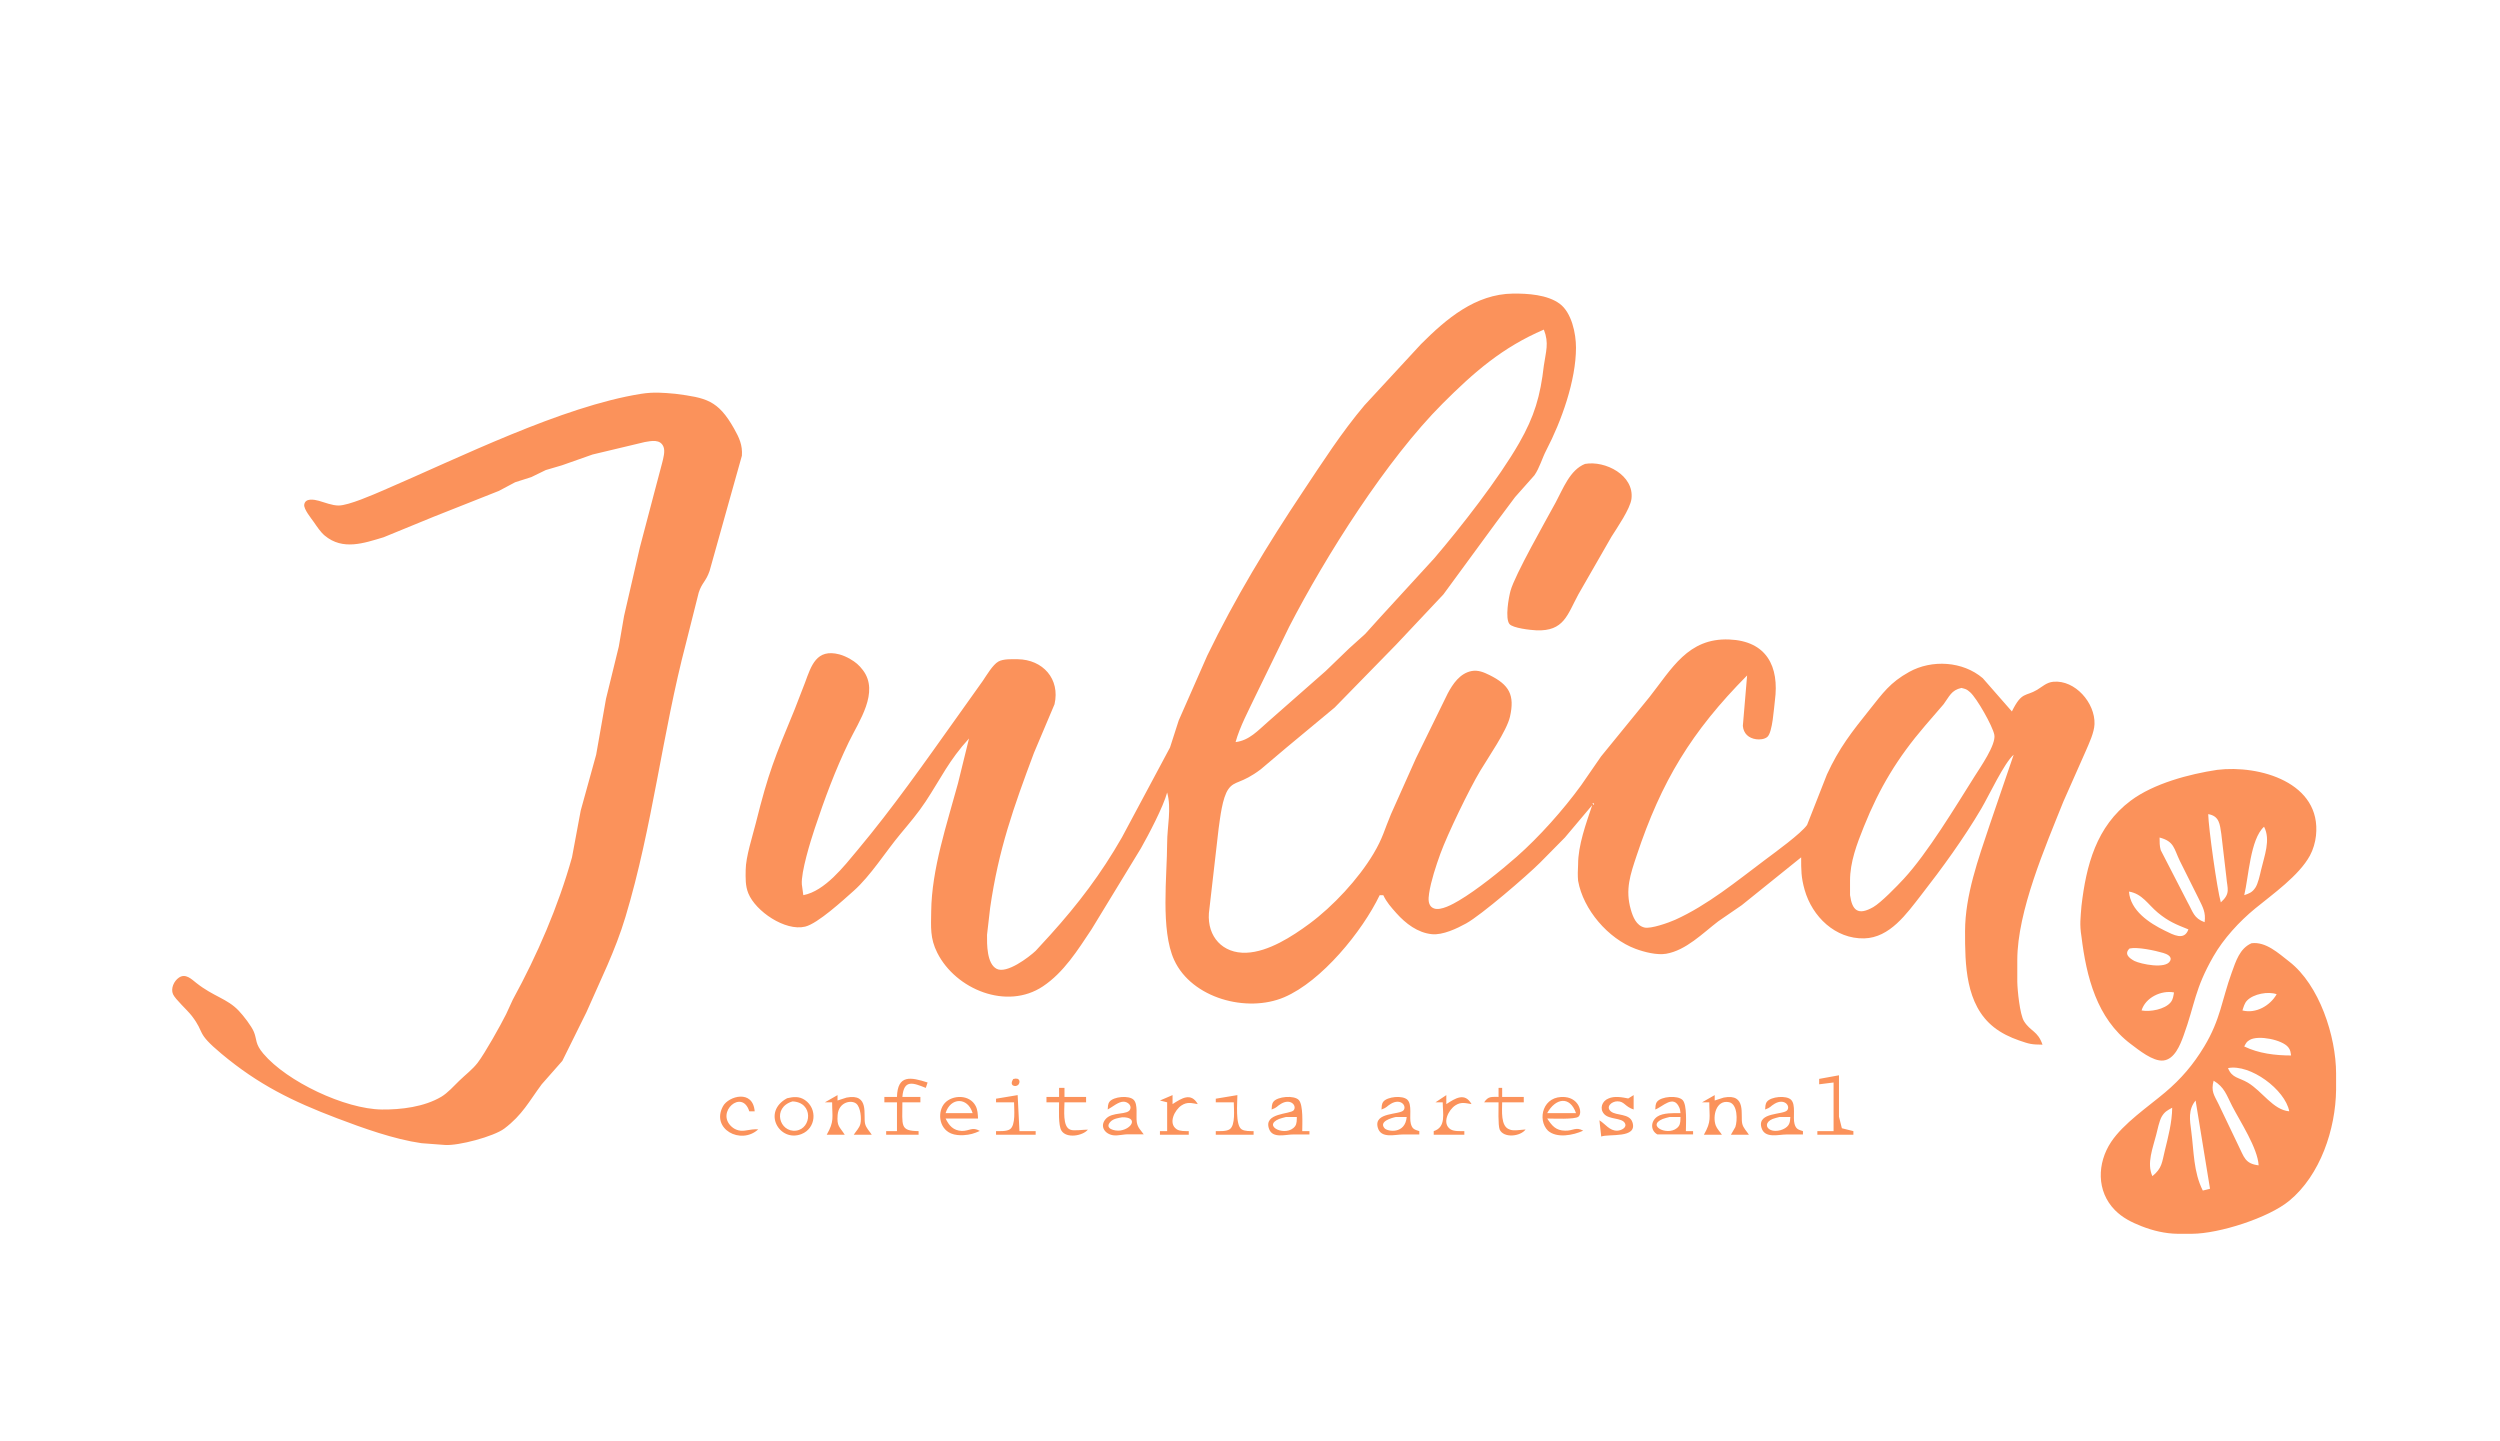<?xml version="1.0" encoding="UTF-8" standalone="no"?>
<!DOCTYPE svg PUBLIC "-//W3C//DTD SVG 20010904//EN"
              "http://www.w3.org/TR/2001/REC-SVG-20010904/DTD/svg10.dtd">

<svg xmlns="http://www.w3.org/2000/svg"
     width="13.88in" height="8in"
     viewBox="0 0 1388 800">
  <path id="Seleção #1"
        fill="#FB925B" stroke="none" stroke-width="1"
        d="M 446.00,497.00
           C 446.00,497.00 445.18,491.00 445.18,491.00
             444.69,484.10 449.99,467.05 452.33,460.00
             457.76,443.66 463.75,427.52 471.26,412.00
             476.88,400.39 488.39,384.28 479.07,372.04
             476.95,369.24 475.03,367.63 472.00,365.88
             470.11,364.79 468.11,363.87 466.00,363.31
             453.28,359.99 450.42,369.55 446.95,379.00
             446.95,379.00 441.14,394.00 441.14,394.00
             430.06,420.79 426.73,428.58 419.63,457.00
             417.71,464.67 414.09,475.56 414.00,483.00
             413.95,487.49 413.75,491.76 415.48,496.00
             419.55,505.96 435.92,517.13 447.00,514.47
             454.03,512.78 468.18,499.73 473.99,494.58
             483.36,486.25 491.64,472.94 499.92,463.00
             504.78,457.17 509.75,451.35 513.92,445.00
             522.49,431.97 526.84,422.18 538.00,410.00
             538.00,410.00 531.85,435.00 531.85,435.00
             525.73,457.60 517.28,482.39 517.00,506.00
             516.90,514.71 516.29,520.91 520.38,529.00
             530.63,549.34 558.99,560.98 579.00,547.64
             590.69,539.85 598.37,527.45 606.00,516.00
             606.00,516.00 633.42,471.00 633.42,471.00
             637.71,463.41 645.83,448.03 648.00,440.00
             650.51,448.84 648.01,458.94 648.00,468.00
             647.97,486.29 644.24,516.31 651.90,533.00
             661.64,554.22 692.28,562.52 713.00,553.66
             733.81,544.77 756.28,517.17 766.00,497.00
             766.00,497.00 768.00,497.00 768.00,497.00
             769.86,500.96 772.39,503.74 775.28,507.00
             780.39,512.73 787.10,517.88 795.00,518.66
             800.98,519.26 808.86,515.53 814.00,512.69
             822.49,507.99 847.58,486.38 855.00,479.00
             855.00,479.00 868.83,465.00 868.83,465.00
             868.83,465.00 884.00,447.00 884.00,447.00
             880.61,457.16 876.13,469.26 876.16,480.00
             875.97,482.58 875.91,486.54 876.16,489.00
             879.01,505.08 892.89,521.13 908.00,526.77
             912.81,528.57 919.91,530.39 925.00,529.53
             936.08,527.66 945.33,518.12 954.00,511.50
             954.00,511.50 967.00,502.57 967.00,502.57
             967.00,502.57 1000.00,476.00 1000.00,476.00
             1000.00,483.03 999.96,487.05 1001.92,494.00
             1006.14,508.94 1019.01,521.37 1035.00,520.99
             1049.28,520.64 1058.60,507.22 1066.58,497.00
             1078.33,481.94 1090.30,465.45 1099.99,449.00
             1104.35,441.58 1112.62,423.74 1118.00,419.00
             1118.00,419.00 1104.67,458.00 1104.67,458.00
             1098.41,476.76 1091.03,497.01 1091.00,517.00
             1090.97,535.31 1091.16,557.79 1107.01,570.32
             1111.22,573.64 1115.97,575.90 1121.00,577.66
             1126.78,579.67 1127.91,579.94 1134.00,580.00
             1131.33,572.25 1127.41,572.82 1123.74,567.00
             1121.42,563.32 1120.06,549.68 1120.00,545.00
             1120.00,545.00 1120.00,533.00 1120.00,533.00
             1120.04,505.89 1135.46,470.35 1145.60,445.00
             1145.60,445.00 1158.00,417.00 1158.00,417.00
             1159.88,412.62 1162.70,406.75 1162.87,402.00
             1163.28,390.30 1152.11,377.39 1140.00,378.51
             1136.26,378.86 1134.01,381.18 1131.00,382.99
             1124.57,386.85 1122.52,383.76 1117.00,395.00
             1117.00,395.00 1100.83,376.53 1100.83,376.53
             1089.72,367.05 1072.53,366.09 1060.00,373.04
             1049.30,378.97 1045.40,384.75 1038.00,394.00
             1028.06,406.42 1021.04,415.34 1014.31,430.00
             1014.31,430.00 1003.30,457.99 1003.30,457.99
             1000.07,462.71 985.31,473.39 980.00,477.37
             964.24,489.19 948.02,502.57 930.00,510.69
             926.55,512.24 916.54,515.82 913.00,514.96
             908.43,513.85 906.59,509.04 905.43,505.00
             902.23,493.87 905.16,485.54 908.67,475.00
             922.42,433.69 939.12,406.17 970.00,375.00
             970.00,375.00 967.63,403.00 967.63,403.00
             968.00,407.29 970.83,409.82 975.00,410.43
             976.95,410.71 979.73,410.47 981.27,409.09
             984.12,406.54 984.87,393.16 985.42,389.00
             987.96,370.00 980.81,355.85 960.00,355.04
             937.18,354.14 928.20,371.27 915.79,387.00
             915.79,387.00 888.89,420.00 888.89,420.00
             888.89,420.00 877.85,436.00 877.85,436.00
             867.96,449.61 854.60,464.62 842.00,475.72
             833.19,483.46 820.01,494.07 810.00,499.99
             806.78,501.89 799.93,505.79 796.15,504.36
             792.62,503.03 792.99,499.02 793.44,496.00
             794.47,489.12 797.30,480.59 799.69,474.00
             803.68,463.03 815.75,438.11 821.80,428.00
             826.29,420.50 836.54,405.75 838.32,398.00
             841.11,385.86 837.91,380.21 827.00,374.81
             823.84,373.24 820.59,371.87 817.00,372.57
             810.59,373.82 806.64,379.63 803.78,385.00
             803.78,385.00 786.14,421.00 786.14,421.00
             786.14,421.00 772.28,452.00 772.28,452.00
             768.61,460.68 767.83,465.14 762.55,474.00
             754.21,487.99 740.07,503.20 727.00,512.84
             717.43,519.91 704.23,528.47 692.00,528.96
             678.80,529.49 670.26,520.04 671.18,507.00
             671.18,507.00 676.58,460.00 676.58,460.00
             677.44,454.06 678.60,442.90 681.99,438.13
             685.51,433.18 689.03,435.40 700.00,427.10
             700.00,427.10 714.00,415.26 714.00,415.26
             714.00,415.26 741.00,392.83 741.00,392.83
             741.00,392.83 775.04,358.00 775.04,358.00
             775.04,358.00 801.39,330.00 801.39,330.00
             801.39,330.00 830.71,290.00 830.71,290.00
             830.71,290.00 841.16,276.00 841.16,276.00
             841.16,276.00 851.89,263.91 851.89,263.91
             854.75,259.84 856.14,254.49 858.48,250.00
             866.88,233.90 874.99,211.34 874.99,193.00
             874.99,185.14 872.58,173.56 865.96,168.65
             859.14,163.59 848.18,162.91 840.00,163.00
             819.13,163.25 802.95,177.05 789.00,191.00
             789.00,191.00 757.58,225.00 757.58,225.00
             744.83,240.09 734.27,256.59 723.33,273.00
             703.70,302.44 685.69,332.12 670.26,364.00
             670.26,364.00 654.42,400.00 654.42,400.00
             654.42,400.00 649.59,415.00 649.59,415.00
             649.59,415.00 644.25,425.00 644.25,425.00
             644.25,425.00 622.85,465.00 622.85,465.00
             611.37,485.07 598.63,501.88 583.17,519.00
             583.17,519.00 575.00,527.91 575.00,527.91
             571.14,531.52 558.94,540.81 553.33,537.89
             547.86,535.04 547.94,524.26 548.00,519.00
             548.00,519.00 549.73,504.00 549.73,504.00
             554.40,471.59 562.70,448.35 574.05,418.00
             574.05,418.00 585.47,391.00 585.47,391.00
             588.69,376.98 579.02,366.17 565.00,366.00
             561.88,365.97 557.03,365.75 554.30,367.29
             551.18,369.05 547.74,374.94 545.66,378.00
             545.66,378.00 530.71,399.00 530.71,399.00
             513.02,423.83 495.65,448.59 476.08,472.00
             468.55,481.01 458.00,494.72 446.00,497.00 Z
           M 857.14,183.00
           C 860.12,190.51 858.25,195.20 857.14,203.00
             855.20,219.88 851.96,231.08 843.42,246.00
             832.16,265.67 811.16,292.60 796.27,310.00
             796.27,310.00 766.04,343.00 766.04,343.00
             766.04,343.00 757.96,351.96 757.96,351.96
             757.96,351.96 749.00,360.04 749.00,360.04
             749.00,360.04 736.00,372.58 736.00,372.58
             736.00,372.58 704.00,400.72 704.00,400.72
             698.44,405.55 693.57,411.13 686.00,412.00
             688.28,403.55 693.46,393.96 697.22,386.00
             697.22,386.00 715.74,348.00 715.74,348.00
             736.12,308.51 769.83,255.17 801.00,224.00
             818.37,206.63 834.14,192.85 857.14,183.00 Z
           M 356.00,218.64
           C 312.03,225.62 255.09,254.08 213.00,272.15
             207.40,274.55 193.58,280.66 188.00,280.66
             184.37,280.66 180.47,279.00 177.00,278.04
             174.52,277.36 169.49,276.35 168.91,280.15
             168.52,282.66 172.84,287.84 174.34,290.00
             176.05,292.47 177.99,295.44 180.30,297.37
             190.31,305.73 202.00,301.59 213.00,298.28
             213.00,298.28 241.00,286.80 241.00,286.80
             241.00,286.80 277.00,272.54 277.00,272.54
             277.00,272.54 286.00,267.75 286.00,267.75
             286.00,267.75 295.00,264.88 295.00,264.88
             295.00,264.88 303.00,260.98 303.00,260.98
             303.00,260.98 312.00,258.33 312.00,258.33
             312.00,258.33 329.00,252.34 329.00,252.34
             329.00,252.34 358.00,245.42 358.00,245.42
             361.66,244.78 366.65,243.68 368.39,248.11
             369.37,250.62 368.25,254.46 367.63,257.00
             367.63,257.00 363.13,274.00 363.13,274.00
             363.13,274.00 355.23,304.00 355.23,304.00
             355.23,304.00 346.48,342.00 346.48,342.00
             346.48,342.00 343.55,359.00 343.55,359.00
             343.55,359.00 336.45,388.00 336.45,388.00
             336.45,388.00 330.99,419.00 330.99,419.00
             330.99,419.00 322.42,450.00 322.42,450.00
             322.42,450.00 317.57,476.00 317.57,476.00
             309.89,503.38 298.32,530.10 284.71,555.00
             284.71,555.00 281.03,563.00 281.03,563.00
             277.97,569.17 269.19,584.82 265.24,589.99
             262.32,593.80 258.43,596.67 255.00,600.01
             252.00,602.94 248.55,606.82 245.00,608.93
             235.55,614.54 222.76,616.12 212.00,616.00
             191.50,615.76 159.33,600.49 146.21,585.00
             141.48,579.41 142.74,577.27 141.00,573.00
             139.62,569.60 135.12,563.87 132.56,561.17
             126.13,554.37 118.56,553.32 109.00,545.74
             106.20,543.53 103.02,540.27 99.33,542.78
             96.58,544.65 94.66,548.81 96.07,552.00
             97.31,554.82 103.94,560.71 106.47,564.00
             114.19,574.02 108.31,572.82 123.00,585.08
             143.54,602.23 162.28,611.40 187.00,620.81
             201.42,626.29 218.73,632.52 234.00,634.70
             234.00,634.70 247.00,635.68 247.00,635.68
             254.46,636.24 274.15,630.99 280.00,626.58
             290.05,619.02 293.82,611.33 300.76,602.00
             300.76,602.00 312.21,589.00 312.21,589.00
             312.21,589.00 325.58,562.00 325.58,562.00
             333.45,543.94 341.53,528.11 347.28,509.00
             362.29,459.16 367.69,407.19 380.88,357.00
             380.88,357.00 387.93,329.00 387.93,329.00
             389.70,323.50 391.89,322.95 393.96,317.00
             393.96,317.00 404.88,278.00 404.88,278.00
             404.88,278.00 411.90,253.00 411.90,253.00
             412.31,247.07 410.41,243.04 407.58,238.00
             398.61,222.05 391.93,220.87 375.00,218.64
             368.10,218.02 362.99,217.56 356.00,218.64 Z
           M 880.00,257.57
           C 871.59,260.89 867.78,271.46 863.69,279.00
             858.31,288.93 841.04,319.22 838.64,328.00
             837.61,331.78 835.57,343.20 838.02,346.42
             839.80,348.74 849.96,349.84 853.00,349.96
             868.34,350.56 870.14,341.40 876.31,330.00
             876.31,330.00 894.68,298.00 894.68,298.00
             897.84,292.98 905.08,282.51 905.78,277.00
             907.43,263.84 891.21,255.57 880.00,257.57 Z
           M 1089.00,381.94
           C 1091.48,382.61 1091.75,382.52 1093.83,384.35
             1097.53,387.60 1106.37,403.19 1107.26,408.00
             1108.28,413.44 1099.37,426.15 1096.32,431.00
             1085.67,447.90 1070.11,473.76 1056.91,488.00
             1053.25,491.95 1044.33,501.17 1040.00,503.64
             1031.71,508.35 1028.37,505.67 1027.14,497.00
             1027.14,497.00 1027.14,489.00 1027.14,489.00
             1027.12,478.56 1030.96,468.57 1034.80,459.00
             1043.48,437.37 1053.53,420.73 1068.73,403.00
             1068.73,403.00 1079.08,391.00 1079.08,391.00
             1082.29,386.68 1083.34,383.17 1089.00,381.94 Z
           M 1231.00,427.42
           C 1215.44,429.77 1195.75,434.98 1183.00,444.51
             1163.85,458.83 1158.25,480.46 1155.63,503.00
             1155.13,509.63 1154.52,513.15 1155.63,520.00
             1158.36,542.23 1164.10,565.42 1183.00,579.63
             1187.41,582.94 1195.26,589.37 1201.00,588.81
             1207.29,588.20 1210.42,580.18 1212.31,575.00
             1218.78,557.23 1218.35,549.39 1228.87,531.00
             1234.48,521.19 1243.28,511.61 1252.00,504.46
             1261.86,496.38 1276.40,486.18 1282.48,475.00
             1284.24,471.77 1285.44,467.66 1285.83,464.00
             1289.00,434.44 1254.45,424.56 1231.00,427.42 Z
           M 885.00,446.00
           C 885.00,446.00 885.00,447.00 885.00,447.00
             885.00,447.00 884.00,446.00 884.00,446.00
             884.00,446.00 885.00,446.00 885.00,446.00 Z
           M 1233.00,501.00
           C 1230.91,493.76 1226.17,459.69 1226.00,452.00
             1232.20,453.06 1232.46,457.58 1233.27,463.00
             1233.27,463.00 1236.08,487.00 1236.08,487.00
             1236.61,493.56 1238.55,495.96 1233.00,501.00 Z
           M 1257.00,459.00
           C 1260.83,466.28 1257.09,475.42 1255.35,483.00
             1254.72,485.74 1253.67,490.66 1252.15,492.89
             1250.37,495.50 1248.81,496.03 1246.00,497.00
             1248.47,486.87 1249.33,465.90 1257.00,459.00 Z
           M 1224.00,512.00
           C 1217.94,509.81 1217.56,506.28 1214.58,501.00
             1214.58,501.00 1199.64,472.00 1199.64,472.00
             1198.95,469.63 1199.02,467.43 1199.00,465.00
             1207.19,467.15 1206.91,471.09 1210.26,478.00
             1210.26,478.00 1220.74,499.00 1220.74,499.00
             1223.06,503.79 1224.75,506.60 1224.00,512.00 Z
           M 1215.00,516.00
           C 1212.72,522.51 1206.58,518.96 1202.00,516.74
             1193.25,512.49 1182.76,505.54 1182.00,495.00
             1189.35,496.19 1192.52,502.11 1198.00,506.68
             1203.85,511.55 1208.14,513.25 1215.00,516.00 Z
           M 1250.04,523.69
           C 1243.48,526.56 1241.36,533.65 1239.05,540.00
             1233.56,555.10 1232.89,565.91 1223.80,581.00
             1217.74,591.05 1210.99,598.98 1202.00,606.56
             1192.60,614.49 1178.93,623.73 1172.10,634.00
             1164.30,645.74 1163.89,661.35 1174.18,671.83
             1178.43,676.15 1183.45,678.61 1189.00,680.80
             1195.35,683.29 1202.16,684.92 1209.00,685.00
             1209.00,685.00 1217.00,685.00 1217.00,685.00
             1232.10,684.93 1259.47,676.18 1271.00,666.67
             1288.25,652.44 1296.74,626.93 1297.00,605.00
             1297.00,605.00 1297.00,596.00 1297.00,596.00
             1296.97,575.30 1287.72,546.84 1271.00,533.89
             1265.07,529.30 1258.02,522.66 1250.04,523.69 Z
           M 1182.33,526.60
           C 1186.77,525.63 1196.44,527.72 1200.98,529.06
             1202.90,529.62 1206.21,530.96 1204.83,533.52
             1202.47,538.16 1188.64,535.29 1185.02,533.52
             1181.92,531.85 1179.25,529.54 1182.33,526.60 Z
           M 1207.00,551.00
           C 1206.66,553.00 1206.50,554.85 1205.15,556.50
             1201.92,560.43 1193.69,561.91 1189.00,561.00
             1191.15,553.86 1199.88,549.66 1207.00,551.00 Z
           M 1264.00,552.00
           C 1260.35,558.43 1252.38,562.91 1245.00,561.00
             1245.63,559.08 1246.12,557.01 1247.56,555.51
             1251.12,551.78 1259.38,550.28 1264.00,552.00 Z
           M 1272.00,586.00
           C 1263.20,585.99 1253.99,584.88 1246.00,581.00
             1247.00,579.17 1247.14,578.44 1249.14,577.31
             1253.90,574.63 1266.99,577.22 1270.40,581.39
             1271.72,583.00 1271.69,584.10 1272.00,586.00 Z
           M 1271.00,617.00
           C 1262.07,616.28 1255.97,605.83 1248.00,601.09
             1243.05,598.15 1239.19,598.61 1237.00,593.00
             1249.37,590.60 1268.71,604.98 1271.00,617.00 Z
           M 1010.00,599.00
           C 1010.00,599.00 1010.00,602.00 1010.00,602.00
             1010.00,602.00 1018.00,601.00 1018.00,601.00
             1018.00,601.00 1018.00,628.00 1018.00,628.00
             1018.00,628.00 1009.00,628.00 1009.00,628.00
             1009.00,628.00 1009.00,630.00 1009.00,630.00
             1009.00,630.00 1029.00,630.00 1029.00,630.00
             1029.00,630.00 1029.00,628.00 1029.00,628.00
             1029.00,628.00 1022.60,626.40 1022.60,626.40
             1022.60,626.40 1021.00,620.00 1021.00,620.00
             1021.00,620.00 1021.00,597.00 1021.00,597.00
             1021.00,597.00 1010.00,599.00 1010.00,599.00 Z
           M 562.57,599.06
           C 560.00,602.96 563.91,603.71 565.31,602.31
             566.55,601.07 566.51,597.96 562.57,599.06 Z
           M 498.00,609.00
           C 498.00,609.00 491.00,609.00 491.00,609.00
             491.00,609.00 491.00,612.00 491.00,612.00
             491.00,612.00 498.00,612.00 498.00,612.00
             498.00,612.00 498.00,628.00 498.00,628.00
             498.00,628.00 492.00,628.00 492.00,628.00
             492.00,628.00 492.00,630.00 492.00,630.00
             492.00,630.00 510.00,630.00 510.00,630.00
             510.00,630.00 510.00,628.00 510.00,628.00
             499.55,627.87 501.00,625.12 501.00,612.00
             501.00,612.00 511.00,612.00 511.00,612.00
             511.00,612.00 511.00,609.00 511.00,609.00
             511.00,609.00 501.00,609.00 501.00,609.00
             501.81,599.01 507.07,601.25 514.00,604.00
             514.00,604.00 515.00,601.00 515.00,601.00
             505.58,597.95 498.32,596.57 498.00,609.00 Z
           M 1254.00,647.00
           C 1246.38,646.11 1245.91,642.30 1242.75,636.00
             1242.75,636.00 1231.75,613.00 1231.75,613.00
             1229.16,607.80 1227.48,605.88 1229.00,600.00
             1235.06,603.58 1236.18,608.03 1239.26,614.00
             1243.82,622.83 1253.47,637.45 1254.00,647.00 Z
           M 588.00,604.00
           C 588.00,604.00 588.00,609.00 588.00,609.00
             588.00,609.00 581.00,609.00 581.00,609.00
             581.00,609.00 581.00,612.00 581.00,612.00
             581.00,612.00 588.00,612.00 588.00,612.00
             588.00,615.78 587.48,624.74 589.31,627.72
             592.10,632.24 601.19,630.62 604.00,627.18
             601.68,627.11 595.96,628.05 594.23,627.18
             589.81,625.61 591.00,616.01 591.00,612.00
             591.00,612.00 603.00,612.00 603.00,612.00
             603.00,612.00 603.00,609.00 603.00,609.00
             603.00,609.00 591.00,609.00 591.00,609.00
             591.00,609.00 591.00,604.00 591.00,604.00
             591.00,604.00 588.00,604.00 588.00,604.00 Z
           M 832.00,604.00
           C 832.00,604.00 832.00,609.00 832.00,609.00
             828.05,609.05 826.34,608.50 824.00,612.00
             824.00,612.00 832.00,612.00 832.00,612.00
             832.00,614.97 831.66,624.67 832.60,627.08
             834.81,632.07 844.24,630.96 847.00,627.08
             844.71,627.19 840.06,628.08 838.13,627.08
             833.00,625.45 834.00,616.43 834.00,612.00
             834.00,612.00 846.00,612.00 846.00,612.00
             846.00,612.00 846.00,609.00 846.00,609.00
             846.00,609.00 834.00,609.00 834.00,609.00
             834.00,609.00 834.00,604.00 834.00,604.00
             834.00,604.00 832.00,604.00 832.00,604.00 Z
           M 458.00,612.00
           C 458.00,612.00 462.00,612.00 462.00,612.00
             462.00,620.67 463.33,622.40 459.00,630.00
             459.00,630.00 469.00,630.00 469.00,630.00
             466.07,625.39 464.54,625.42 465.06,619.00
             465.64,611.79 472.72,610.48 475.44,612.78
             477.81,614.77 478.39,621.10 477.69,623.95
             477.11,626.33 475.28,627.99 474.00,630.00
             474.00,630.00 484.00,630.00 484.00,630.00
             482.72,627.98 480.90,626.33 480.31,623.95
             479.15,619.31 482.97,606.87 470.00,609.38
             470.00,609.38 465.00,611.00 465.00,611.00
             465.00,611.00 465.00,608.00 465.00,608.00
             465.00,608.00 458.00,612.00 458.00,612.00 Z
           M 553.00,610.00
           C 553.00,610.00 553.00,612.00 553.00,612.00
             553.00,612.00 563.00,612.00 563.00,612.00
             563.00,615.74 564.05,624.73 560.69,626.98
             558.83,628.21 555.19,627.99 553.00,628.00
             553.00,628.00 553.00,630.00 553.00,630.00
             553.00,630.00 575.00,630.00 575.00,630.00
             575.00,630.00 575.00,628.00 575.00,628.00
             575.00,628.00 566.00,628.00 566.00,628.00
             566.00,628.00 565.00,608.00 565.00,608.00
             565.00,608.00 553.00,610.00 553.00,610.00 Z
           M 644.00,611.00
           C 644.00,611.00 648.00,612.00 648.00,612.00
             648.00,612.00 648.00,628.00 648.00,628.00
             648.00,628.00 644.00,628.00 644.00,628.00
             644.00,628.00 644.00,630.00 644.00,630.00
             644.00,630.00 660.00,630.00 660.00,630.00
             660.00,630.00 660.00,628.00 660.00,628.00
             657.99,627.97 655.04,628.13 653.31,626.98
             648.34,623.66 652.23,616.15 656.02,613.70
             659.22,611.63 661.53,612.46 665.00,613.00
             661.22,606.30 656.00,609.79 651.00,613.00
             651.00,613.00 651.00,608.00 651.00,608.00
             651.00,608.00 644.00,611.00 644.00,611.00 Z
           M 675.00,610.00
           C 675.00,610.00 675.00,612.00 675.00,612.00
             675.00,612.00 685.00,612.00 685.00,612.00
             685.00,615.74 686.05,624.73 682.69,626.98
             680.83,628.21 677.19,627.99 675.00,628.00
             675.00,628.00 675.00,630.00 675.00,630.00
             675.00,630.00 696.00,630.00 696.00,630.00
             696.00,630.00 696.00,628.00 696.00,628.00
             693.99,627.97 691.04,628.13 689.31,626.98
             685.80,624.63 687.00,612.17 687.00,608.00
             687.00,608.00 675.00,610.00 675.00,610.00 Z
           M 797.00,612.00
           C 797.00,612.00 801.00,612.00 801.00,612.00
             801.00,618.22 803.03,625.75 796.00,628.00
             796.00,628.00 796.00,630.00 796.00,630.00
             796.00,630.00 813.00,630.00 813.00,630.00
             813.00,630.00 813.00,628.00 813.00,628.00
             810.81,627.99 807.17,628.21 805.31,626.98
             800.34,623.66 804.23,616.15 808.02,613.70
             811.22,611.63 813.53,612.46 817.00,613.00
             813.22,606.30 808.00,609.79 803.00,613.00
             803.00,613.00 803.00,608.00 803.00,608.00
             803.00,608.00 797.00,612.00 797.00,612.00 Z
           M 904.00,609.87
           C 900.71,609.20 896.32,608.38 893.06,609.87
             889.49,611.23 887.90,615.47 890.60,618.49
             893.46,621.69 900.33,620.47 902.09,623.49
             903.58,626.06 900.05,627.66 898.00,627.75
             893.61,627.94 891.33,624.02 888.00,622.00
             888.00,622.00 889.00,631.00 889.00,631.00
             893.26,629.38 909.26,632.24 906.34,623.11
             904.72,618.02 897.36,619.57 894.37,617.07
             891.33,614.53 894.74,611.46 897.99,611.45
             901.89,611.44 902.06,614.35 907.00,616.00
             907.00,616.00 907.00,608.00 907.00,608.00
             907.00,608.00 904.00,609.87 904.00,609.87 Z
           M 945.00,612.00
           C 945.00,612.00 949.00,612.00 949.00,612.00
             949.00,620.67 950.33,622.40 946.00,630.00
             946.00,630.00 956.00,630.00 956.00,630.00
             954.93,628.31 953.27,626.75 952.58,624.87
             950.70,619.79 952.77,610.45 959.94,611.93
             964.81,612.93 964.69,622.21 963.46,625.74
             963.46,625.74 961.00,630.00 961.00,630.00
             961.00,630.00 971.00,630.00 971.00,630.00
             969.72,627.98 967.90,626.33 967.31,623.95
             966.15,619.31 969.97,606.87 957.00,609.38
             957.00,609.38 952.00,611.00 952.00,611.00
             952.00,611.00 952.00,608.00 952.00,608.00
             952.00,608.00 945.00,612.00 945.00,612.00 Z
           M 421.00,627.00
           C 416.04,626.71 413.47,628.43 410.00,627.56
             408.56,627.19 407.34,626.56 406.23,625.57
             397.14,617.50 412.03,604.28 416.00,617.00
             416.00,617.00 419.00,617.00 419.00,617.00
             418.00,604.66 404.53,608.57 401.45,614.10
             394.45,626.73 411.32,635.92 421.00,627.00 Z
           M 437.00,609.74
           C 422.86,617.31 432.79,634.39 444.96,629.64
             453.02,626.50 453.99,615.60 446.90,610.74
             443.73,608.57 440.50,608.90 437.00,609.74 Z
           M 544.00,627.90
           C 539.79,625.43 538.36,627.94 534.00,627.90
             529.23,627.65 526.93,624.98 525.00,621.00
             525.00,621.00 543.00,621.00 543.00,621.00
             542.88,618.61 542.82,616.23 541.69,614.04
             538.29,607.50 528.80,607.82 524.57,612.39
             520.51,616.77 520.89,626.26 528.02,629.30
             530.11,630.19 532.75,630.37 535.00,630.24
             538.54,630.04 540.77,629.35 544.00,627.90 Z
           M 615.00,616.00
           C 617.64,614.62 621.04,611.51 623.96,611.66
             625.97,611.76 628.26,613.49 627.55,615.70
             626.36,619.41 617.47,616.88 613.74,621.43
             610.46,625.43 613.49,629.63 618.02,630.30
             620.78,630.71 623.95,629.61 627.00,629.79
             627.00,629.79 635.00,629.79 635.00,629.79
             633.38,627.46 631.63,626.16 631.14,622.98
             630.62,619.56 631.92,613.12 629.40,610.60
             626.81,608.01 618.18,608.81 615.99,611.70
             615.03,612.98 615.12,614.51 615.00,616.00 Z
           M 706.00,616.00
           C 709.24,614.84 708.77,614.26 711.26,612.80
             716.66,609.63 720.16,613.96 718.26,616.41
             716.45,618.73 701.18,617.72 704.62,626.87
             706.64,632.25 713.80,629.82 718.00,629.86
             718.00,629.86 727.00,629.86 727.00,629.86
             727.00,629.86 727.00,628.00 727.00,628.00
             727.00,628.00 723.00,628.00 723.00,628.00
             723.00,624.08 723.66,613.53 721.10,610.74
             718.53,607.95 709.24,608.73 706.99,611.70
             706.03,612.98 706.12,614.51 706.00,616.00 Z
           M 767.00,616.00
           C 770.24,614.84 769.77,614.26 772.26,612.80
             777.66,609.63 781.16,613.96 779.26,616.41
             777.19,619.06 762.61,617.31 764.92,625.95
             766.64,632.36 774.43,629.83 779.00,629.86
             779.00,629.86 788.00,629.86 788.00,629.86
             788.00,629.86 788.00,628.00 788.00,628.00
             785.39,627.17 784.12,626.90 783.31,623.94
             782.31,620.28 784.17,613.37 781.40,610.60
             778.81,608.01 770.18,608.81 767.99,611.70
             767.03,612.98 767.12,614.51 767.00,616.00 Z
           M 879.00,627.75
           C 874.84,625.46 873.36,627.89 869.00,627.75
             863.76,627.70 861.65,625.00 859.00,621.00
             862.11,621.00 874.44,621.62 876.36,619.98
             878.76,617.93 876.81,609.87 869.00,609.11
             856.53,607.89 853.30,621.61 859.42,627.75
             864.32,632.10 873.44,630.32 879.00,627.75 Z
           M 919.00,616.00
           C 923.12,614.53 929.21,607.39 932.41,615.06
             932.87,616.15 932.83,616.94 933.00,618.00
             929.20,618.00 923.39,617.75 920.15,619.93
             916.48,622.40 916.15,627.56 920.15,629.82
             920.15,629.82 940.00,629.82 940.00,629.82
             940.00,629.82 940.00,628.00 940.00,628.00
             940.00,628.00 936.00,628.00 936.00,628.00
             936.00,624.10 936.77,613.43 934.18,610.74
             931.53,607.99 922.27,608.69 919.99,611.70
             919.03,612.98 919.12,614.51 919.00,616.00 Z
           M 980.00,616.00
           C 983.24,614.84 982.77,614.26 985.26,612.80
             990.66,609.63 994.16,613.96 992.26,616.41
             990.19,619.06 975.61,617.31 977.92,625.95
             979.64,632.36 987.43,629.83 992.00,629.86
             992.00,629.86 1001.00,629.86 1001.00,629.86
             1001.00,629.86 1001.00,628.00 1001.00,628.00
             998.39,627.17 997.12,626.90 996.31,623.94
             995.31,620.28 997.17,613.37 994.40,610.60
             991.81,608.01 983.18,608.81 980.99,611.70
             980.03,612.98 980.12,614.51 980.00,616.00 Z
           M 440.01,611.50
           C 451.78,612.00 450.65,626.66 441.98,627.73
             432.73,628.87 428.53,614.86 440.01,611.50 Z
           M 540.00,618.00
           C 540.00,618.00 525.00,618.00 525.00,618.00
             527.67,609.18 537.27,608.95 540.00,618.00 Z
           M 875.00,618.00
           C 875.00,618.00 859.00,618.00 859.00,618.00
             863.51,609.81 871.53,608.10 875.00,618.00 Z
           M 1219.00,611.00
           C 1219.00,611.00 1227.00,660.00 1227.00,660.00
             1227.00,660.00 1223.00,661.00 1223.00,661.00
             1217.78,650.69 1218.08,639.28 1216.58,628.00
             1215.76,621.87 1214.81,616.03 1219.00,611.00 Z
           M 1206.00,615.00
           C 1205.93,623.10 1203.78,631.15 1201.87,639.00
             1200.32,645.38 1200.37,648.66 1195.00,653.00
             1191.74,645.83 1195.30,637.30 1197.13,630.00
             1197.78,627.37 1198.88,622.21 1200.14,620.04
             1201.75,617.26 1203.32,616.47 1206.00,615.00 Z
           M 623.00,620.32
           C 631.93,620.10 628.69,626.65 622.00,627.66
             618.99,628.11 612.81,626.63 616.61,622.71
             618.20,621.07 620.88,620.72 623.00,620.32 Z
           M 720.00,620.15
           C 719.94,621.72 720.10,623.85 719.01,625.30
             714.30,631.54 700.46,625.28 710.11,621.26
             711.17,620.82 712.86,620.47 714.00,620.15
             714.00,620.15 720.00,620.15 720.00,620.15 Z
           M 781.00,620.15
           C 780.18,629.85 770.33,628.28 768.71,626.42
             765.39,622.62 772.61,620.66 775.00,620.15
             775.00,620.15 781.00,620.15 781.00,620.15 Z
           M 933.00,620.15
           C 932.94,621.72 933.10,623.85 932.01,625.30
             927.30,631.54 913.46,625.28 923.11,621.26
             924.17,620.82 925.86,620.47 927.00,620.15
             927.00,620.15 933.00,620.15 933.00,620.15 Z
           M 994.00,620.15
           C 993.86,621.64 993.93,623.15 992.98,624.61
             991.22,627.32 986.06,628.65 983.16,627.40
             980.19,626.12 980.04,622.96 984.11,621.26
             985.17,620.82 986.86,620.47 988.00,620.15
             988.00,620.15 994.00,620.15 994.00,620.15 Z" />
</svg>
